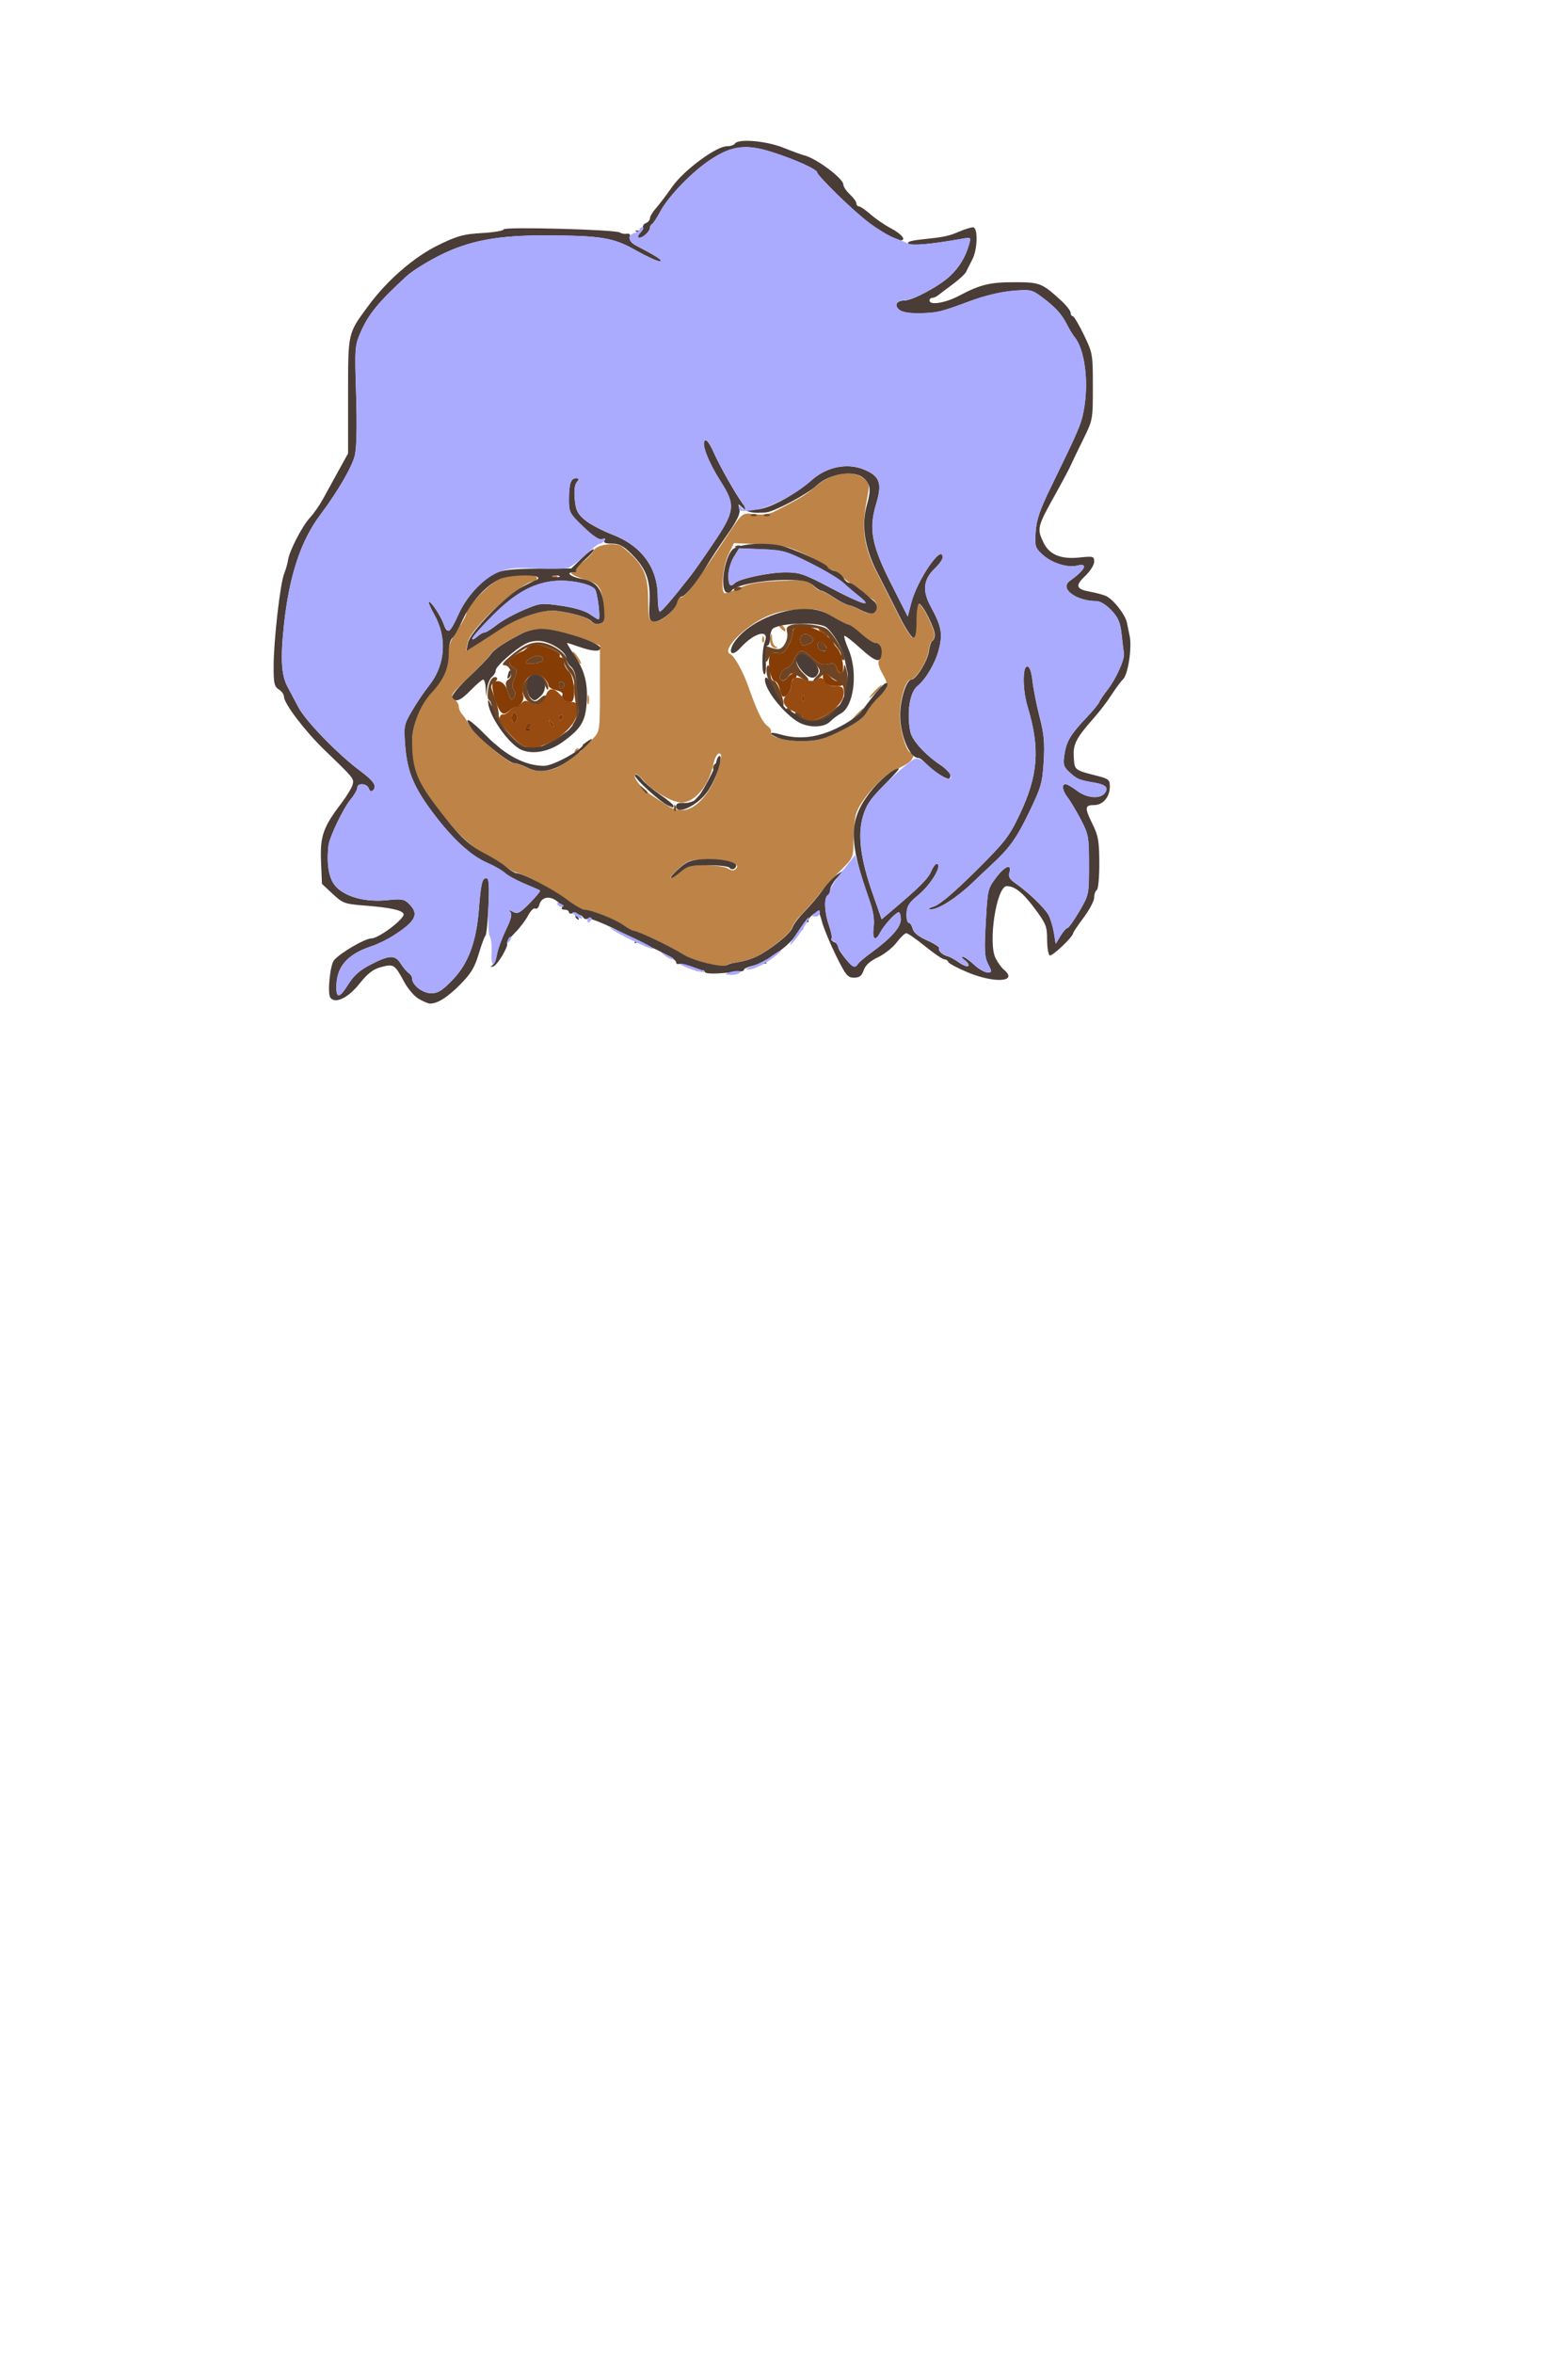 <?xml version="1.0" encoding="UTF-8" standalone="no"?><!-- Created with Inkscape (http://www.inkscape.org/) --><svg   version="1.1"   id="svg579"   width="192"   height="288"   viewBox="0 0 192 288"   xmlns="http://www.w3.org/2000/svg"   xmlns:svg="http://www.w3.org/2000/svg">  <defs     id="defs583" />  <g     id="g585">    <g       id="g589"       transform="translate(-3.54,4.783)">      <path         style="fill:#bd8347;stroke-width:0.32"         d="m 90.112,113.166 c -0.971,-0.209 -2.267,-0.698 -2.88,-1.086 -1.564,-0.99 -5.693,-2.96 -6.206,-2.96 -0.137,0 -0.675,-0.303 -1.196,-0.674 -1.024,-0.729 -3.95,-1.886 -4.77,-1.886 -0.279,0 -1.289,-0.592 -2.245,-1.315 -1.508,-1.141 -5.255,-3.119 -6.225,-3.285 -0.18,-0.031 -0.828,-0.43 -1.44,-0.888 -0.612,-0.458 -1.648,-1.08 -2.302,-1.383 -2.773,-1.285 -7.936,-7.588 -8.546,-10.432 -0.804,-3.75 -0.096,-6.955 2.045,-9.257 1.408,-1.513 2.087,-2.986 2.088,-4.528 9.6e-4,-1.169 0.241,-1.845 1.121,-3.152 0.616,-0.915 1.12,-1.872 1.12,-2.126 0,-0.681 2.748,-3.499 3.986,-4.086 C 65.253,65.829 66.541,65.6 67.526,65.6 c 1.459,0 1.792,0.099 1.792,0.533 0,0.293 -0.089,0.445 -0.197,0.336 -0.855,-0.855 -7.931,5.451 -8.325,7.419 l -0.204,1.019 1.172,-0.734 c 0.645,-0.404 1.996,-1.276 3.003,-1.94 2.172,-1.431 5.23,-2.448 6.791,-2.259 2.037,0.247 3.994,0.828 4.377,1.299 0.228,0.281 0.63,0.384 1.02,0.26 0.568,-0.18 0.626,-0.412 0.496,-1.984 C 77.254,67.18 76.919,66.654 75.313,66.197 73.911,65.799 73.029,65.28 73.753,65.28 c 0.222,0 0.33,-0.118 0.241,-0.262 -0.089,-0.144 0.136,-0.468 0.5,-0.72 0.893,-0.618 1.475,-1.192 1.802,-1.777 0.381,-0.682 2.74,-0.957 3.424,-0.399 2.571,2.096 3.179,3.336 3.194,6.518 0.011,2.351 0.067,2.568 0.684,2.656 0.857,0.123 2.548,-1.288 2.814,-2.349 0.112,-0.448 0.325,-0.74 0.472,-0.648 0.4,0.247 1.79,-1.585 5.693,-7.499 1.93,-2.925 1.802,-2.826 3.408,-2.645 0.919,0.104 1.758,-0.006 2.342,-0.306 3.236,-1.664 3.91,-2.072 4.967,-3.006 1.939,-1.714 4.634,-2.192 5.992,-1.062 0.758,0.631 0.763,0.672 0.353,2.845 -0.638,3.382 -0.305,5.62 1.301,8.73 0.751,1.454 1.953,3.824 2.671,5.267 0.718,1.443 1.485,2.631 1.705,2.64 0.281,0.012 0.4,-0.603 0.4,-2.063 0,-1.15 0.141,-2.08 0.315,-2.08 0.41,0 1.925,2.994 1.925,3.803 0,0.343 -0.129,0.672 -0.287,0.731 -0.158,0.059 -0.358,0.649 -0.445,1.311 -0.159,1.203 -1.576,3.436 -2.181,3.436 -0.591,0 -1.32,2.375 -1.325,4.317 -0.005,1.895 0.819,4.643 1.393,4.643 0.482,0 0.317,0.705 -0.275,1.173 -0.308,0.244 -1.099,0.671 -1.758,0.949 -1.56,0.658 -4.387,3.92 -4.749,5.481 -0.153,0.658 -0.281,2.106 -0.286,3.218 -0.007,1.984 -0.035,2.048 -1.53,3.52 -0.838,0.825 -2.026,2.146 -2.64,2.936 -0.614,0.79 -1.566,1.875 -2.114,2.411 -0.548,0.536 -1.091,1.272 -1.206,1.635 -0.219,0.691 -1.809,2.072 -3.723,3.234 -1.026,0.623 -2.097,0.973 -3.588,1.17 -0.304,0.04 -0.652,0.172 -0.773,0.293 -0.257,0.257 -0.111,0.27 -2.359,-0.214 z M 86.859,101.92 c 0.805,-0.677 1.276,-0.8 3.069,-0.8 1.165,0 2.401,0.176 2.746,0.392 0.485,0.303 0.714,0.305 1.008,0.012 0.609,-0.609 -1.166,-1.148 -3.663,-1.114 -2.029,0.028 -2.265,0.108 -3.441,1.17 -1.424,1.286 -1.185,1.574 0.281,0.34 z m 1.387,-7.866 c 1.265,-0.677 2.516,-2.401 3.115,-4.294 0.334,-1.056 0.541,-2.03 0.46,-2.165 -0.268,-0.445 -0.691,0.076 -0.917,1.129 -0.57,2.645 -2.286,4.716 -3.908,4.716 -1.181,0 -3.589,-1.423 -4.784,-2.826 -0.388,-0.456 -0.796,-0.739 -0.906,-0.629 -0.32,0.32 0.775,1.766 1.878,2.477 0.558,0.36 1.446,0.942 1.974,1.294 1.072,0.715 2.12,0.816 3.089,0.297 z m -16.258,-5.01 c 1.428,-0.787 2.14,-1.407 1.957,-1.704 -0.087,-0.14 0.011,-0.359 0.217,-0.487 0.247,-0.153 0.288,-0.092 0.121,0.179 -0.17,0.275 -0.107,0.359 0.191,0.255 0.244,-0.086 0.425,-0.391 0.401,-0.678 -0.024,-0.287 0.083,-0.444 0.239,-0.348 0.155,0.096 0.643,-0.215 1.084,-0.69 0.787,-0.85 0.801,-0.957 0.801,-6.103 v -5.238 l -1.04,-0.448 c -3.566,-1.538 -6.741,-1.946 -8.426,-1.084 -2.302,1.178 -3.52,1.987 -3.946,2.62 -0.253,0.376 -1.479,1.657 -2.724,2.847 -2.07,1.978 -2.217,2.201 -1.705,2.595 0.308,0.237 0.56,0.657 0.56,0.933 0,0.276 0.18,0.697 0.4,0.934 0.22,0.238 0.636,0.86 0.925,1.383 0.663,1.2 4.669,4.63 5.408,4.63 0.305,0 0.967,0.215 1.471,0.478 1.221,0.637 2.831,0.607 4.067,-0.074 z m -7.831,-2.564 c -0.398,-0.508 -0.387,-0.519 0.121,-0.121 0.533,0.418 0.703,0.681 0.439,0.681 -0.067,0 -0.318,-0.252 -0.56,-0.56 z m 11.303,-5.68 c 0.007,-0.528 0.078,-0.705 0.159,-0.394 0.081,0.311 0.076,0.743 -0.012,0.96 -0.088,0.217 -0.154,-0.038 -0.148,-0.566 z m -1.499,-5.159 c -0.302,-0.462 -0.392,-0.742 -0.199,-0.622 0.369,0.228 1.114,1.462 0.883,1.462 -0.074,0 -0.382,-0.378 -0.684,-0.839 z m 32.599,8.98 c 1.765,-0.882 2.678,-1.549 3.04,-2.22 0.284,-0.528 0.985,-1.396 1.557,-1.928 1.221,-1.137 1.251,-1.357 0.387,-2.894 -0.392,-0.699 -0.544,-1.308 -0.38,-1.53 0.25,-0.338 0.265,-0.55 0.121,-1.728 -0.027,-0.22 -0.283,-0.4 -0.57,-0.4 -0.287,0 -1.079,-0.504 -1.761,-1.12 -0.682,-0.616 -1.377,-1.12 -1.545,-1.12 -0.168,0 -1.066,-0.449 -1.995,-0.997 -1.582,-0.933 -1.848,-0.988 -4.138,-0.855 -1.792,0.104 -2.915,0.37 -4.19,0.994 -2.632,1.288 -5.176,3.999 -4.158,4.431 0.535,0.227 1.588,2.117 2.287,4.107 1.059,3.011 1.675,4.264 2.332,4.742 0.319,0.232 0.499,0.553 0.4,0.713 -0.339,0.549 1.91,1.179 4.009,1.122 1.714,-0.046 2.524,-0.278 4.603,-1.317 z m 1.797,-1.9 c 0.413,-0.44 0.824,-0.8 0.912,-0.8 0.088,0 -0.178,0.36 -0.592,0.8 -0.413,0.44 -0.824,0.8 -0.912,0.8 -0.088,0 0.178,-0.36 0.592,-0.8 z m 2.24,-2.88 c 0.413,-0.44 0.824,-0.8 0.912,-0.8 0.088,0 -0.178,0.36 -0.592,0.8 -0.413,0.44 -0.824,0.8 -0.912,0.8 -0.088,0 0.178,-0.36 0.592,-0.8 z m -12.677,-5.741 c -0.097,-0.254 -0.11,-0.722 -0.027,-1.04 0.101,-0.39 0.162,-0.301 0.187,0.275 0.02,0.469 0.217,0.926 0.437,1.015 0.313,0.126 0.311,0.167 -0.01,0.187 -0.226,0.014 -0.49,-0.182 -0.587,-0.436 z M 96.863,73.413 c 0.015,-0.373 0.091,-0.449 0.193,-0.193 0.092,0.231 0.081,0.507 -0.025,0.613 -0.106,0.106 -0.182,-0.083 -0.168,-0.42 z m 2.282,-1.286 c -0.227,-0.246 -0.271,-0.448 -0.099,-0.448 0.332,0 0.813,0.609 0.624,0.789 -0.062,0.059 -0.298,-0.095 -0.525,-0.341 z m 11.712,-2.593 c 0.073,-0.508 -0.167,-0.836 -0.88,-1.205 -0.539,-0.279 -0.98,-0.623 -0.98,-0.764 0,-0.142 -0.396,-0.46 -0.88,-0.707 -0.484,-0.247 -1.197,-0.776 -1.585,-1.174 -0.388,-0.398 -0.928,-0.724 -1.2,-0.724 -0.272,0 -0.495,-0.128 -0.495,-0.284 0,-0.156 -1.116,-0.827 -2.48,-1.491 -2.253,-1.096 -2.776,-1.22 -5.715,-1.35 l -3.235,-0.143 -0.685,1.416 C 92.033,64.531 91.749,67.84 92.317,67.84 c 0.154,0 0.982,-0.313 1.84,-0.695 1.175,-0.523 2.391,-0.73 4.921,-0.836 3.111,-0.131 3.405,-0.091 3.97,0.535 0.335,0.372 0.77,0.676 0.966,0.676 0.196,0 0.9,0.369 1.564,0.821 0.665,0.452 1.479,0.873 1.81,0.937 0.331,0.064 1.008,0.338 1.506,0.61 1.17,0.64 1.84,0.519 1.964,-0.353 z M 71.178,65.701 c 0.231,-0.092 0.507,-0.081 0.613,0.025 0.106,0.106 -0.083,0.182 -0.42,0.168 -0.373,-0.015 -0.449,-0.091 -0.193,-0.193 z"         id="skin" />      <path         style="fill:#984b11;stroke-width:0.32"         d="m 67.646,86.518 c -1.149,-0.646 -3.078,-2.871 -2.958,-3.412 0.064,-0.291 0.274,-0.497 0.467,-0.459 0.193,0.038 0.526,-0.142 0.74,-0.4 0.214,-0.258 0.527,-0.47 0.694,-0.47 0.167,0 0.516,-0.213 0.777,-0.473 0.368,-0.368 0.602,-0.392 1.055,-0.109 0.777,0.485 1.567,0.14 1.944,-0.849 0.389,-1.023 0.978,-1.026 1.863,-0.008 0.383,0.44 0.985,0.8 1.338,0.8 0.519,0 0.642,0.212 0.642,1.109 0,1.361 -1.432,2.92 -3.63,3.954 -1.676,0.788 -2.026,0.826 -2.93,0.318 z m 0.738,-2.669 c -0.099,-0.099 -0.277,0.079 -0.398,0.395 -0.174,0.456 -0.137,0.493 0.179,0.179 0.219,-0.217 0.317,-0.475 0.218,-0.574 z M 71.046,83.612 c -0.316,-0.314 -0.353,-0.277 -0.179,0.179 0.12,0.316 0.299,0.493 0.398,0.395 0.099,-0.099 2.05e-4,-0.357 -0.218,-0.574 z m -4.2,-0.555 c 0,-0.352 -0.144,-0.64 -0.32,-0.64 -0.176,0 -0.32,0.288 -0.32,0.64 0,0.352 0.144,0.64 0.32,0.64 0.176,0 0.32,-0.288 0.32,-0.64 z m 5.6,0 c 0.109,-0.176 0.045,-0.32 -0.141,-0.32 -0.186,0 -0.339,0.144 -0.339,0.32 0,0.176 0.064,0.32 0.141,0.32 0.078,0 0.23,-0.144 0.339,-0.32 z m 29.445,0.009 c -0.106,-0.171 -0.69,-0.548 -1.299,-0.836 -1.182,-0.561 -1.433,-1.383 -0.626,-2.052 0.264,-0.219 0.48,-0.729 0.48,-1.133 0,-0.902 0.509,-1.101 1.68,-0.659 0.64,0.242 1.057,0.235 1.47,-0.023 0.465,-0.29 0.65,-0.242 0.956,0.247 0.235,0.377 0.743,0.607 1.337,0.607 0.841,0 0.957,0.112 0.957,0.921 0,1.775 -4.151,4.228 -4.955,2.927 z m 0.053,-2.629 c -0.102,-0.255 -0.178,-0.179 -0.193,0.193 -0.014,0.337 0.062,0.526 0.168,0.42 0.106,-0.106 0.118,-0.382 0.025,-0.613 z m 2.2,-7.79 c -0.342,-0.258 -0.467,-0.47 -0.279,-0.47 0.188,0 0.521,0.216 0.74,0.48 0.498,0.6 0.342,0.597 -0.461,-0.01 z"         id="lower_eye" />      <path         style="fill:#6e4524;stroke-width:0.32"         d="m 86.071,94.07 c 0.015,-0.373 0.091,-0.449 0.193,-0.193 0.092,0.231 0.081,0.507 -0.025,0.613 -0.106,0.106 -0.182,-0.083 -0.168,-0.42 z m 2.695,-1.093 c 0.319,-0.352 0.651,-0.64 0.739,-0.64 0.088,0 -0.101,0.288 -0.419,0.64 -0.319,0.352 -0.651,0.64 -0.739,0.64 -0.088,0 0.101,-0.288 0.419,-0.64 z m -6.601,-1.2 c -0.398,-0.508 -0.387,-0.519 0.121,-0.121 0.533,0.418 0.703,0.681 0.439,0.681 -0.066,0 -0.318,-0.252 -0.56,-0.56 z m 8.681,-2.621 c 0,-0.166 0.142,-0.389 0.316,-0.497 0.181,-0.112 0.235,0.016 0.126,0.301 -0.213,0.554 -0.442,0.656 -0.442,0.196 z M 65.77,85.311 c -0.816,-0.872 -1.484,-1.817 -1.484,-2.099 0,-0.282 -0.108,-0.446 -0.24,-0.365 -0.132,0.081 -0.257,-0.3 -0.277,-0.847 -0.021,-0.547 -0.175,-1.04 -0.343,-1.096 -0.367,-0.122 -0.149,-2.003 0.297,-2.563 0.174,-0.218 0.452,-0.312 0.619,-0.209 0.167,0.103 0.054,0.369 -0.249,0.591 -0.519,0.379 -0.52,0.484 -0.019,1.736 0.293,0.733 0.533,1.755 0.533,2.272 0,0.953 1.646,3.004 3.04,3.788 0.502,0.283 0.529,0.362 0.124,0.37 -0.284,0.005 -1.184,-0.704 -2,-1.577 z m 4.65,0.974 c 0.645,-0.323 1.643,-0.921 2.218,-1.33 0.574,-0.409 0.929,-0.557 0.788,-0.329 -0.372,0.601 -3.098,2.274 -3.682,2.259 -0.274,-0.007 0.031,-0.277 0.676,-0.599 z m 3.475,-2.776 c 0.283,-0.473 0.321,-1.125 0.13,-2.24 -0.149,-0.865 -0.232,-1.914 -0.186,-2.332 0.046,-0.418 -0.193,-1.066 -0.532,-1.44 -0.339,-0.374 -0.706,-1.06 -0.815,-1.524 -0.143,-0.605 -0.564,-0.99 -1.488,-1.36 -1.75,-0.7 -2.211,-0.657 -3.772,0.356 -1.439,0.933 -1.664,1.477 -0.81,1.956 0.466,0.261 0.481,0.426 0.121,1.296 -0.295,0.711 -0.315,1.115 -0.072,1.408 0.208,0.25 0.23,0.59 0.056,0.87 -0.341,0.552 -0.444,0.455 -0.876,-0.826 -0.266,-0.79 -0.235,-1.045 0.156,-1.292 0.63,-0.397 0.249,-1.719 -0.501,-1.737 -0.383,-0.009 -0.216,-0.293 0.582,-0.983 1.705,-1.477 2.839,-1.974 4.053,-1.777 1.348,0.219 2.987,1.362 2.987,2.084 0,0.301 0.265,0.774 0.589,1.052 0.867,0.742 1.258,5.938 0.502,6.66 -0.479,0.457 -0.489,0.443 -0.122,-0.169 z M 101.362,83.068 c -0.415,-0.346 -0.593,-0.634 -0.395,-0.64 0.198,-0.006 0.54,0.205 0.759,0.469 0.699,0.842 2.182,0.57 3.706,-0.679 1.725,-1.413 1.864,-1.189 0.214,0.346 -1.423,1.323 -3.069,1.516 -4.285,0.504 z m -1.555,-0.99 c 0,-0.186 0.144,-0.25 0.32,-0.141 0.176,0.109 0.32,0.261 0.32,0.339 0,0.078 -0.144,0.141 -0.32,0.141 -0.176,0 -0.32,-0.152 -0.32,-0.339 z m -1.106,-1.667 c -0.322,-0.745 -0.74,-1.551 -0.929,-1.791 -0.418,-0.531 -0.532,-1.963 -0.155,-1.963 0.149,0 0.271,0.432 0.271,0.96 0,0.6 0.165,0.96 0.438,0.96 0.419,0 1.412,2.736 1.105,3.043 -0.08,0.08 -0.408,-0.464 -0.73,-1.209 z m -30.684,0.461 c -0.291,-0.322 -0.53,-0.898 -0.53,-1.28 0,-0.772 1.042,-1.975 1.71,-1.975 0.614,0 1.492,1.061 1.477,1.785 -0.009,0.419 -0.157,0.283 -0.465,-0.425 -0.462,-1.064 -0.69,-1.186 -1.577,-0.846 -0.659,0.253 -0.673,2.149 -0.02,2.691 0.398,0.33 0.601,0.299 1.12,-0.17 0.674,-0.61 0.9,-0.229 0.25,0.421 -0.554,0.554 -1.357,0.472 -1.966,-0.201 z m 38.859,-1.105 c -0.018,-0.54 -0.249,-0.968 -0.589,-1.089 -0.308,-0.109 -0.812,-0.415 -1.12,-0.68 -0.5,-0.429 -0.623,-0.424 -1.145,0.049 -0.745,0.674 -1.228,0.697 -0.558,0.027 0.683,-0.683 0.647,-0.84 -0.438,-1.879 -1.013,-0.97 -1.939,-0.934 -1.939,0.076 0,0.327 0.359,0.932 0.799,1.345 1.026,0.964 0.801,1.186 -0.453,0.446 -0.946,-0.559 -0.992,-0.558 -1.414,0.018 -0.578,0.791 -1.302,0.377 -0.842,-0.482 0.183,-0.341 0.507,-0.624 0.721,-0.628 0.214,-0.004 0.605,-0.464 0.869,-1.023 0.641,-1.357 0.941,-1.389 2.205,-0.235 0.844,0.77 1.26,0.938 1.952,0.786 0.708,-0.155 0.914,-0.065 1.052,0.463 0.23,0.881 0.863,0.837 0.905,-0.064 0.023,-0.502 0.126,-0.37 0.341,0.434 0.198,0.743 0.197,1.541 -0.004,2.24 -0.301,1.046 -0.313,1.053 -0.341,0.196 z M 71.966,79.057 c 0,-0.293 0.155,-0.482 0.344,-0.419 0.189,0.063 0.344,0.251 0.344,0.419 0,0.167 -0.155,0.356 -0.344,0.419 -0.189,0.063 -0.344,-0.125 -0.344,-0.419 z m -4.003,-2.725 c -0.074,-0.12 0.206,-0.401 0.624,-0.624 0.735,-0.394 1.46,-0.249 1.46,0.292 0,0.329 -1.898,0.632 -2.083,0.332 z m 29.237,-1.001 c -0.131,-1.107 -0.1,-1.152 0.605,-0.884 0.409,0.155 0.918,0.248 1.132,0.206 0.613,-0.12 1.167,-1.287 0.978,-2.062 -0.137,-0.564 -1.4e-4,-0.749 0.682,-0.92 1.099,-0.276 3.645,0.072 4.26,0.582 1.014,0.841 2.55,3.764 1.979,3.764 -0.17,0 -0.31,-0.222 -0.31,-0.494 0,-0.52 -0.064,-0.619 -1.546,-2.371 -0.846,-1.001 -1.095,-1.106 -2.654,-1.12 -1.511,-0.014 -1.721,0.062 -1.726,0.624 -0.003,0.352 -0.249,1.089 -0.547,1.638 -0.423,0.779 -0.707,0.967 -1.294,0.854 -0.559,-0.107 -0.839,0.048 -1.088,0.602 -0.317,0.706 -0.342,0.684 -0.472,-0.42 z m 6.846,-0.504 c -0.451,-0.162 -0.552,-1.05 -0.119,-1.05 0.419,0 1.07,0.88 0.775,1.048 -0.141,0.08 -0.436,0.081 -0.656,0.002 z m -2.454,-0.938 c -0.381,-0.993 0.672,-1.486 1.372,-0.642 0.276,0.333 0.183,0.509 -0.414,0.781 -0.621,0.283 -0.807,0.256 -0.959,-0.139 z m -8.186,-6.522 c 0,-0.17 0.216,-0.31 0.48,-0.31 0.264,0 0.48,0.057 0.48,0.126 0,0.069 -0.216,0.209 -0.48,0.31 -0.264,0.101 -0.48,0.045 -0.48,-0.126 z m 0.26,-5.329 c 0.231,-0.092 0.507,-0.081 0.613,0.025 0.106,0.106 -0.083,0.182 -0.42,0.168 -0.373,-0.015 -0.449,-0.091 -0.193,-0.193 z m 1.92,-3.84 c 0.231,-0.092 0.507,-0.081 0.613,0.025 0.106,0.106 -0.083,0.182 -0.42,0.168 -0.373,-0.015 -0.449,-0.091 -0.193,-0.193 z m 1.6,0 c 0.231,-0.092 0.507,-0.081 0.613,0.025 0.106,0.106 -0.083,0.182 -0.42,0.168 -0.373,-0.015 -0.449,-0.091 -0.193,-0.193 z"         id="eye_outline" />      <path         d="m 67.987,84.243 c 0.12,-0.316 0.299,-0.493 0.398,-0.395 0.099,0.099 2.05e-4,0.357 -0.218,0.574 -0.316,0.314 -0.353,0.277 -0.179,-0.179 z"         id="path4576"         class="UnoptimicedTransforms" />      <path         class="UnoptimicedTransforms"         d="m 67.987,84.574 c 0.12,-0.044 0.299,-0.068 0.398,-0.055 0.099,0.014 2.05e-4,0.05 -0.218,0.08 -0.316,0.044 -0.353,0.038 -0.179,-0.025 z"         id="path4580" />      <path         style="fill:#853c05;stroke-width:0.32"         d="m 68.075,84.243 c 0.12,-0.316 0.299,-0.493 0.398,-0.395 0.099,0.099 2.05e-4,0.357 -0.218,0.574 -0.316,0.314 -0.353,0.277 -0.179,-0.179 z m 2.88,-0.452 c -0.174,-0.456 -0.137,-0.493 0.179,-0.179 0.219,0.217 0.317,0.475 0.218,0.574 -0.099,0.099 -0.277,-0.079 -0.398,-0.395 z m -4.661,-0.734 c 0,-0.352 0.144,-0.64 0.32,-0.64 0.176,0 0.32,0.288 0.32,0.64 0,0.352 -0.144,0.64 -0.32,0.64 -0.176,0 -0.32,-0.288 -0.32,-0.64 z m 5.76,0 c 0,-0.176 0.152,-0.32 0.339,-0.32 0.186,0 0.25,0.144 0.141,0.32 -0.109,0.176 -0.261,0.32 -0.339,0.32 -0.078,0 -0.141,-0.144 -0.141,-0.32 z M 64.281,80.886 C 63.924,79.786 63.821,79.003 64.007,78.817 c 0.543,-0.543 1.429,-0.096 1.745,0.88 0.403,1.248 0.519,1.356 0.862,0.801 0.173,-0.281 0.151,-0.62 -0.056,-0.87 -0.243,-0.293 -0.222,-0.696 0.072,-1.408 0.36,-0.87 0.345,-1.035 -0.121,-1.296 -0.738,-0.413 -0.668,-0.99 0.186,-1.523 0.396,-0.247 0.792,-0.452 0.88,-0.454 0.088,-0.003 0.35,-0.195 0.583,-0.427 0.233,-0.233 0.698,-0.423 1.034,-0.423 0.937,0 3.202,0.991 3.003,1.314 -0.097,0.157 -0.024,0.286 0.162,0.286 0.186,0 0.339,0.266 0.339,0.59 0,0.325 0.271,0.836 0.603,1.136 0.688,0.622 0.888,3.717 0.24,3.709 -0.625,-0.008 -1.254,-0.549 -1.041,-0.893 0.115,-0.186 -0.216,-0.422 -0.759,-0.541 -0.53,-0.116 -0.963,-0.394 -0.963,-0.616 0,-0.223 -0.289,-0.666 -0.641,-0.985 -0.527,-0.477 -0.782,-0.516 -1.431,-0.22 -0.828,0.377 -1.332,1.626 -1.003,2.485 0.191,0.498 -0.456,1.417 -0.998,1.417 -0.153,0 -0.45,0.171 -0.66,0.381 -0.773,0.773 -1.197,0.467 -1.761,-1.272 z m 8.462,-1.829 c 0,-0.167 -0.155,-0.356 -0.344,-0.419 -0.189,-0.063 -0.344,0.125 -0.344,0.419 0,0.293 0.155,0.482 0.344,0.419 0.189,-0.063 0.344,-0.251 0.344,-0.419 z m -2.608,-3.057 c 0,-0.541 -0.724,-0.686 -1.46,-0.292 -0.417,0.223 -0.698,0.504 -0.624,0.624 0.185,0.3 2.083,-0.003 2.083,-0.332 z m 31.705,4.631 c 0.015,-0.373 0.091,-0.449 0.193,-0.193 0.092,0.231 0.081,0.507 -0.025,0.613 -0.106,0.106 -0.182,-0.083 -0.168,-0.42 z m -2.745,-1.093 c -0.116,-0.528 -0.396,-0.96 -0.623,-0.96 -0.448,0 -0.887,-2.325 -0.586,-3.108 0.114,-0.297 0.462,-0.415 0.948,-0.322 0.606,0.116 0.883,-0.064 1.31,-0.851 0.298,-0.549 0.544,-1.286 0.547,-1.638 0.008,-1.054 2.056,-1.04 3.665,0.024 0.715,0.473 1.3,0.975 1.3,1.115 0,0.14 0.212,0.467 0.471,0.726 0.634,0.634 1.031,3.095 0.5,3.095 -0.215,0 -0.468,-0.295 -0.562,-0.656 -0.138,-0.528 -0.344,-0.618 -1.052,-0.463 -0.693,0.152 -1.109,-0.015 -1.952,-0.786 -1.264,-1.154 -1.564,-1.122 -2.205,0.235 -0.264,0.559 -0.655,1.02 -0.869,1.023 -0.214,0.004 -0.538,0.286 -0.721,0.628 -0.437,0.816 0.25,1.291 0.793,0.548 0.426,-0.583 1.116,-0.712 1.116,-0.209 0,0.176 -0.144,0.32 -0.32,0.32 -0.176,0 -0.32,0.331 -0.32,0.736 0,0.712 -0.526,1.504 -0.999,1.504 -0.127,0 -0.325,-0.432 -0.441,-0.96 z m 5.576,-5.308 c -0.206,-0.248 -0.501,-0.452 -0.656,-0.452 -0.433,0 -0.332,0.888 0.119,1.05 0.641,0.23 0.944,-0.108 0.536,-0.599 z m -1.618,-0.982 c -0.7,-0.844 -1.753,-0.351 -1.372,0.642 0.151,0.394 0.338,0.421 0.959,0.139 0.597,-0.272 0.69,-0.448 0.414,-0.781 z m 1.706,5.586 c -0.447,-0.447 -0.512,-1.216 -0.103,-1.216 0.154,0 0.46,0.216 0.679,0.48 0.219,0.264 0.588,0.48 0.82,0.48 0.232,0 0.511,0.144 0.62,0.32 0.284,0.459 -1.551,0.401 -2.016,-0.064 z"         id="upper_eye"         class="UnoptimicedTransforms"         transform="translate(-0.088)" />      <path         style="fill:#4a3c36;stroke-width:0.32"         d="m 54.804,117.469 c -0.528,-0.308 -1.32,-1.23 -1.76,-2.048 -1.162,-2.162 -1.3,-2.251 -2.833,-1.838 -1,0.269 -1.641,0.764 -2.681,2.068 -1.382,1.733 -2.963,2.476 -3.543,1.664 -0.375,-0.525 -0.032,-3.979 0.453,-4.564 0.74,-0.892 3.794,-2.676 4.581,-2.676 0.902,0 4.117,-2.435 3.937,-2.983 -0.156,-0.477 -1.625,-0.794 -4.841,-1.044 -2.369,-0.184 -2.608,-0.273 -3.84,-1.422 l -1.314,-1.225 -0.113,-2.735 c -0.127,-3.093 0.256,-4.2 2.454,-7.086 0.676,-0.888 1.311,-1.927 1.411,-2.309 0.196,-0.75 0.172,-0.781 -3.42,-4.237 -2.356,-2.267 -4.973,-5.697 -4.973,-6.518 0,-0.284 -0.288,-0.697 -0.64,-0.916 -0.548,-0.342 -0.64,-0.744 -0.637,-2.803 0.004,-3.141 0.798,-10.14 1.289,-11.363 0.212,-0.528 0.427,-1.278 0.477,-1.668 0.14,-1.079 1.736,-4.168 2.675,-5.178 0.46,-0.494 1.184,-1.532 1.609,-2.307 0.425,-0.774 1.289,-2.344 1.92,-3.488 l 1.147,-2.08 v -7.04 c 0,-7.849 -0.062,-7.574 2.493,-11.04 2.3,-3.12 5.566,-5.952 8.547,-7.409 2.347,-1.148 3.082,-1.351 5.36,-1.481 1.452,-0.083 2.64,-0.284 2.64,-0.446 0,-0.348 13.752,0.017 14.24,0.377 0.176,0.13 0.555,0.198 0.841,0.152 0.349,-0.057 0.475,0.092 0.381,0.453 -0.094,0.361 0.207,0.717 0.919,1.084 2.396,1.237 3.279,1.83 2.725,1.83 -0.311,0 -1.604,-0.591 -2.875,-1.313 -2.749,-1.562 -4.204,-1.81 -10.817,-1.847 -6.151,-0.034 -9.693,0.636 -13.414,2.536 -1.496,0.764 -3.224,1.852 -3.84,2.417 -3.496,3.207 -4.702,4.681 -5.683,6.94 -0.692,1.594 -0.715,1.923 -0.533,7.586 0.122,3.786 0.066,6.464 -0.155,7.428 -0.316,1.379 -2.111,4.471 -4.235,7.292 -2.385,3.169 -3.801,7.458 -4.447,13.475 -0.439,4.086 -0.327,6.124 0.414,7.524 0.268,0.507 0.886,1.67 1.374,2.586 0.908,1.706 4.862,5.766 7.573,7.777 1.633,1.212 2.054,1.845 1.554,2.345 -0.213,0.213 -0.388,0.142 -0.525,-0.214 -0.249,-0.65 -1.416,-0.714 -1.416,-0.078 0,0.251 -0.365,0.889 -0.81,1.418 -0.884,1.051 -2.601,4.623 -2.713,5.646 -0.249,2.269 0.036,3.99 0.816,4.916 1.128,1.341 3.66,2.048 6.347,1.772 1.812,-0.186 2.116,-0.133 2.72,0.471 1.255,1.255 0.806,2.121 -2.04,3.928 -0.704,0.447 -1.856,1.002 -2.56,1.233 -2.99,0.981 -4.32,2.523 -4.32,5.008 0,1.453 0.409,1.348 1.491,-0.382 0.665,-1.064 1.406,-1.708 2.759,-2.4 2.293,-1.172 2.944,-1.184 3.655,-0.066 0.308,0.484 0.743,0.995 0.967,1.136 0.224,0.141 0.408,0.438 0.408,0.66 0,0.811 1.29,1.804 2.343,1.804 0.835,0 1.354,-0.329 2.65,-1.68 1.881,-1.961 2.867,-4.619 3.175,-8.56 0.249,-3.187 0.403,-3.84 0.905,-3.84 0.332,0 0.39,0.732 0.272,3.44 -0.082,1.892 -0.246,3.512 -0.363,3.6 -0.117,0.088 -0.491,1.093 -0.831,2.233 -0.495,1.663 -0.949,2.408 -2.295,3.764 -1.566,1.579 -2.82,2.354 -3.718,2.299 -0.209,-0.013 -0.811,-0.275 -1.339,-0.583 z m 67.201,-3.251 c -1.231,-0.513 -2.287,-1.079 -2.347,-1.257 -0.059,-0.178 -0.278,-0.324 -0.486,-0.324 -0.208,0 -1.268,-0.72 -2.355,-1.6 -1.088,-0.88 -2.122,-1.6 -2.299,-1.6 -0.177,0 -0.715,0.515 -1.195,1.145 -0.48,0.63 -1.511,1.445 -2.291,1.812 -0.961,0.452 -1.519,0.959 -1.734,1.575 -0.243,0.698 -0.519,0.908 -1.187,0.908 -0.771,0 -1.019,-0.301 -2.177,-2.64 -0.719,-1.452 -1.493,-3.31 -1.72,-4.129 -0.406,-1.466 -0.424,-1.481 -1.119,-0.96 -0.388,0.291 -0.638,0.641 -0.555,0.777 0.083,0.136 -0.04,0.208 -0.273,0.16 -0.241,-0.05 -0.403,0.163 -0.376,0.493 0.026,0.32 -0.033,0.5 -0.132,0.402 -0.099,-0.099 -0.501,0.293 -0.893,0.87 -0.392,0.577 -1.37,1.465 -2.174,1.973 -0.803,0.508 -1.396,1.026 -1.318,1.152 0.078,0.126 -0.037,0.221 -0.255,0.21 -0.673,-0.033 -2.477,0.479 -2.477,0.703 0,0.226 -0.138,0.248 -2.96,0.457 -1.103,0.082 -1.84,0.008 -1.84,-0.183 0,-0.176 -0.288,-0.244 -0.64,-0.152 -0.352,0.092 -0.567,0.049 -0.477,-0.097 0.154,-0.249 -1.645,-0.829 -2.162,-0.697 -0.132,0.034 -0.24,-0.081 -0.24,-0.255 0,-0.463 -4.444,-2.624 -4.863,-2.365 -0.199,0.123 -0.267,0.076 -0.154,-0.106 0.233,-0.377 -5.403,-3.097 -5.847,-2.822 -0.16,0.099 -0.382,0.034 -0.492,-0.145 -0.111,-0.179 -0.345,-0.325 -0.521,-0.325 -0.176,0 -0.217,0.166 -0.092,0.369 0.143,0.231 0.088,0.283 -0.146,0.138 -0.206,-0.127 -0.277,-0.39 -0.157,-0.584 0.14,-0.227 0.028,-0.279 -0.315,-0.148 -0.293,0.112 -0.532,0.065 -0.532,-0.106 0,-0.17 -0.24,-0.31 -0.533,-0.31 -0.293,0 -0.442,-0.091 -0.331,-0.202 0.111,-0.111 -0.152,-0.481 -0.585,-0.822 -0.927,-0.729 -1.923,-0.533 -2.175,0.427 -0.095,0.364 -0.321,0.57 -0.501,0.459 -0.18,-0.111 -0.572,0.27 -0.871,0.848 -0.298,0.578 -1.024,1.533 -1.613,2.122 -0.589,0.589 -1.019,1.165 -0.956,1.28 0.2,0.365 -1.216,2.718 -1.715,2.85 -0.324,0.086 -0.36,0.041 -0.109,-0.138 0.204,-0.146 0.466,-0.776 0.584,-1.4 0.117,-0.624 0.608,-1.953 1.092,-2.953 0.631,-1.306 0.782,-1.921 0.536,-2.184 -0.256,-0.273 -0.173,-0.279 0.327,-0.022 0.578,0.297 0.858,0.151 2.06,-1.074 0.765,-0.78 1.328,-1.467 1.251,-1.528 -0.077,-0.061 -0.932,-0.439 -1.9,-0.841 -0.968,-0.402 -2.048,-0.993 -2.4,-1.315 -0.352,-0.321 -1.295,-0.865 -2.095,-1.207 -2.046,-0.875 -4.265,-2.899 -6.66,-6.073 -2.432,-3.225 -3.22,-5.134 -3.466,-8.4 -0.172,-2.291 -0.13,-2.5 0.841,-4.16 0.562,-0.961 1.513,-2.366 2.112,-3.121 1.984,-2.499 2.217,-5.845 0.606,-8.682 -0.436,-0.768 -0.734,-1.456 -0.661,-1.529 0.207,-0.207 1.468,1.686 1.845,2.77 0.435,1.249 0.803,0.995 1.777,-1.226 0.904,-2.063 2.948,-4.33 4.58,-5.081 0.832,-0.383 2.164,-0.52 5.184,-0.537 l 4.064,-0.022 1.29,-1.259 c 0.709,-0.693 1.368,-1.181 1.464,-1.085 0.096,0.096 -0.402,0.678 -1.105,1.295 -0.703,0.617 -1.187,1.213 -1.075,1.325 0.112,0.112 -0.044,0.204 -0.348,0.204 -0.99,0 -0.223,0.579 1.052,0.794 1.788,0.302 2.542,1.255 2.722,3.44 0.133,1.608 0.077,1.839 -0.493,2.02 -0.39,0.124 -0.791,0.021 -1.02,-0.26 -0.382,-0.471 -2.34,-1.052 -4.376,-1.299 -1.561,-0.189 -4.618,0.828 -6.791,2.259 -1.007,0.663 -2.358,1.536 -3.003,1.94 l -1.172,0.734 0.198,-0.991 c 0.262,-1.311 4.619,-5.806 6.663,-6.875 0.848,-0.443 1.614,-0.805 1.703,-0.804 0.089,0.001 0.197,-0.106 0.241,-0.238 0.176,-0.527 -3.598,-0.431 -4.761,0.121 -1.672,0.793 -3.544,2.872 -4.498,4.995 -0.454,1.009 -1.022,1.999 -1.263,2.199 -0.267,0.221 -0.439,1.007 -0.44,2.005 -0.001,1.705 -0.629,3.112 -2.088,4.681 -1.39,1.494 -2.39,3.951 -2.39,5.871 0,3.282 0.529,4.778 2.733,7.735 2.724,3.653 4.151,5.062 6.143,6.062 0.914,0.459 2.083,1.19 2.599,1.623 0.516,0.434 1.083,0.789 1.261,0.789 0.747,0 4.511,1.946 6.121,3.165 0.956,0.723 1.966,1.315 2.245,1.315 0.82,0 3.746,1.157 4.77,1.886 0.52,0.371 1.058,0.674 1.196,0.674 0.512,0 4.642,1.969 6.197,2.955 1.198,0.759 4.725,1.618 5.268,1.283 0.184,-0.114 0.553,-0.238 0.821,-0.275 1.462,-0.206 2.513,-0.554 3.52,-1.165 1.898,-1.153 3.503,-2.541 3.717,-3.216 0.112,-0.353 0.76,-1.204 1.44,-1.891 0.68,-0.687 1.695,-1.887 2.255,-2.667 0.56,-0.78 1.391,-1.655 1.846,-1.945 l 0.827,-0.526 -0.88,0.942 c -0.484,0.518 -0.88,1.177 -0.88,1.465 0,0.288 -0.144,0.613 -0.32,0.721 -0.469,0.29 -0.39,2.12 0.158,3.674 0.263,0.745 0.408,1.468 0.322,1.607 -0.086,0.139 0.059,0.335 0.322,0.436 0.263,0.101 0.482,0.368 0.487,0.594 0.005,0.226 0.438,0.914 0.962,1.53 0.823,0.966 1.008,1.054 1.351,0.64 0.219,-0.264 0.974,-0.898 1.678,-1.409 2.445,-1.774 3.68,-3.148 3.68,-4.096 0,-0.492 -0.117,-0.895 -0.26,-0.895 -0.355,0 -1.817,1.596 -2.272,2.48 -0.595,1.157 -0.991,0.84 -0.8,-0.64 0.121,-0.941 -0.033,-1.952 -0.501,-3.28 -2.565,-7.28 -2.568,-9.765 -0.013,-13.149 1.176,-1.557 2.909,-3.006 3.6,-3.009 0.129,-6.4e-4 -0.693,0.925 -1.825,2.058 -1.657,1.657 -2.159,2.405 -2.573,3.827 -0.662,2.277 -0.286,5.197 1.223,9.503 l 1.076,3.069 0.981,-0.829 c 3.675,-3.105 4.705,-4.129 5.098,-5.07 0.245,-0.586 0.584,-0.98 0.753,-0.875 0.528,0.326 -0.872,2.595 -2.348,3.804 -1.135,0.93 -1.403,1.353 -1.438,2.268 -0.023,0.618 0.095,1.124 0.262,1.124 0.167,0 0.386,0.327 0.486,0.726 0.122,0.485 0.714,0.962 1.786,1.438 0.882,0.392 1.538,0.821 1.458,0.954 -0.173,0.286 0.424,0.84 1.056,0.981 0.245,0.054 0.859,0.394 1.366,0.755 0.506,0.361 1.02,0.556 1.142,0.435 0.122,-0.122 -0.058,-0.425 -0.4,-0.675 -0.341,-0.25 -0.464,-0.454 -0.273,-0.454 0.191,0 0.81,0.432 1.375,0.96 0.565,0.528 1.304,0.96 1.642,0.96 0.586,0 0.59,-0.046 0.093,-1.008 -0.441,-0.854 -0.486,-1.637 -0.292,-5.121 0.225,-4.047 0.246,-4.136 1.333,-5.559 1.072,-1.404 1.922,-1.663 1.544,-0.471 -0.129,0.405 0.077,0.769 0.663,1.173 1.618,1.115 3.709,3.116 4.153,3.975 0.245,0.475 0.542,1.46 0.659,2.19 l 0.212,1.327 0.592,-0.974 c 0.326,-0.536 0.708,-0.974 0.85,-0.974 0.142,0 0.792,-0.913 1.445,-2.028 1.181,-2.019 1.186,-2.045 1.186,-5.68 -6.4e-4,-3.474 -0.05,-3.745 -1.007,-5.572 -0.553,-1.056 -1.273,-2.263 -1.599,-2.683 -0.657,-0.845 -0.778,-1.637 -0.252,-1.637 0.188,0 0.813,0.36 1.39,0.8 1.168,0.891 2.782,1.051 3.377,0.334 0.551,-0.663 0.17,-1.079 -1.2,-1.31 -1.895,-0.319 -2.189,-0.44 -3.079,-1.264 -0.74,-0.686 -0.817,-0.944 -0.638,-2.15 0.244,-1.645 0.736,-2.478 2.665,-4.514 0.805,-0.849 1.52,-1.713 1.589,-1.92 0.07,-0.207 0.534,-0.897 1.033,-1.534 1.031,-1.316 2.116,-3.727 1.998,-4.443 -0.043,-0.264 -0.17,-1.309 -0.282,-2.322 -0.164,-1.49 -0.405,-2.056 -1.257,-2.96 -0.629,-0.667 -1.362,-1.119 -1.817,-1.12 -2.504,-0.006 -4.557,-1.544 -3.283,-2.459 1.914,-1.375 2.332,-2.242 0.909,-1.885 -1.184,0.297 -3.148,-0.331 -4.248,-1.358 -0.896,-0.837 -0.949,-1.018 -0.825,-2.795 0.103,-1.479 0.514,-2.681 1.849,-5.421 3.432,-7.041 3.719,-7.709 4.035,-9.404 0.645,-3.458 0.145,-7.463 -1.124,-8.996 -0.218,-0.264 -0.646,-0.971 -0.951,-1.572 -0.644,-1.27 -1.45,-2.141 -3.133,-3.385 -1.138,-0.841 -1.346,-0.883 -3.52,-0.703 -1.379,0.114 -3.407,0.596 -5.03,1.196 -3.836,1.418 -4.094,1.482 -6.248,1.544 -1.21,0.035 -2.152,-0.108 -2.529,-0.384 -0.733,-0.536 -0.411,-1.176 0.591,-1.176 0.994,0 4.258,-1.753 5.573,-2.994 1.136,-1.072 1.885,-2.305 2.32,-3.822 0.262,-0.914 0.246,-0.929 -0.76,-0.75 -3.677,0.657 -6.374,0.907 -6.664,0.616 -0.212,-0.212 0.304,-0.385 1.539,-0.516 2.882,-0.305 3.369,-0.406 4.697,-0.969 0.681,-0.289 1.437,-0.526 1.68,-0.526 0.632,0 0.575,2.684 -0.085,3.951 -0.289,0.555 -0.627,1.225 -0.75,1.489 -0.124,0.264 -0.859,0.95 -1.635,1.524 -0.775,0.574 -1.584,1.186 -1.796,1.36 -0.213,0.174 -0.537,0.316 -0.72,0.316 -0.183,0 -0.334,0.144 -0.334,0.32 0,0.616 1.92,0.312 3.593,-0.568 2.657,-1.399 3.774,-1.672 6.83,-1.67 3.088,0.002 3.352,0.106 5.657,2.217 0.66,0.604 1.2,1.288 1.2,1.52 0,0.232 0.116,0.421 0.258,0.421 0.142,0 0.754,1.026 1.36,2.279 1.078,2.23 1.102,2.366 1.102,6.343 0,4.035 -0.008,4.081 -1.174,6.441 -0.646,1.307 -1.334,2.737 -1.529,3.177 -0.195,0.44 -0.996,1.952 -1.78,3.36 -2.349,4.22 -2.387,4.368 -1.572,6.087 0.709,1.494 2.114,2.087 4.389,1.852 1.727,-0.178 1.826,-0.15 1.826,0.518 0,0.393 -0.498,1.176 -1.122,1.764 -1.253,1.182 -1.096,1.605 0.718,1.924 0.556,0.098 1.35,0.307 1.765,0.465 0.893,0.339 2.46,2.297 2.652,3.313 0.074,0.394 0.223,1.12 0.33,1.614 0.305,1.404 -0.185,4.673 -0.79,5.281 -0.296,0.298 -0.944,1.172 -1.439,1.944 -0.495,0.772 -1.426,1.996 -2.067,2.72 -2.264,2.555 -2.649,3.297 -2.544,4.902 0.105,1.611 0.027,1.551 3.057,2.33 1.184,0.304 1.36,0.463 1.36,1.226 0,1.313 -0.831,2.299 -1.938,2.299 -1.148,0 -1.169,0.327 -0.149,2.4 0.669,1.359 0.789,2.066 0.797,4.701 0.006,1.734 -0.131,3.188 -0.31,3.299 -0.176,0.109 -0.32,0.523 -0.32,0.921 0,0.398 -0.576,1.495 -1.28,2.439 -0.704,0.944 -1.282,1.798 -1.284,1.898 -0.01,0.453 -2.596,2.915 -2.879,2.74 -0.174,-0.108 -0.317,-0.984 -0.317,-1.947 0,-1.589 -0.141,-1.941 -1.52,-3.796 -1.436,-1.932 -2.441,-2.735 -3.42,-2.735 -1.255,0 -2.33,6.968 -1.364,8.836 0.276,0.534 0.727,1.157 1.003,1.386 1.82,1.51 -1.098,1.719 -4.457,0.319 z M 62.866,72.636 c 0.182,0 0.853,-0.415 1.492,-0.923 0.639,-0.508 2.112,-1.327 3.274,-1.821 2.056,-0.874 2.181,-0.888 4.66,-0.527 1.546,0.225 2.906,0.627 3.459,1.021 0.502,0.357 0.987,0.65 1.078,0.65 0.279,0 -0.124,-3.317 -0.451,-3.711 -0.546,-0.658 -3.095,-1.172 -4.941,-0.997 -2.64,0.251 -4.853,1.492 -7.636,4.284 -1.34,1.345 -2.437,2.589 -2.437,2.764 0,0.176 0.263,0.081 0.585,-0.21 0.322,-0.291 0.734,-0.53 0.916,-0.53 z m 9.139,-6.932 c -0.22,-0.089 -0.58,-0.089 -0.8,0 -0.22,0.089 -0.04,0.161 0.4,0.161 0.44,0 0.62,-0.073 0.4,-0.161 z m 45.943,40.446 c 0.673,-0.216 2.52,-1.786 5.037,-4.285 3.614,-3.588 4.102,-4.213 5.389,-6.907 2.296,-4.807 2.545,-8.123 0.994,-13.235 -0.619,-2.039 -0.646,-4.927 -0.046,-4.927 0.292,0 0.507,0.604 0.651,1.83 0.118,1.006 0.514,2.986 0.879,4.4 0.53,2.051 0.628,3.149 0.486,5.431 -0.163,2.612 -0.321,3.155 -1.817,6.24 -1.54,3.174 -2.377,4.338 -4.587,6.377 -0.502,0.463 -1.571,1.473 -2.376,2.245 -1.846,1.769 -4.159,3.247 -5.014,3.205 -0.454,-0.023 -0.328,-0.138 0.406,-0.373 z m -31.353,-4.548 c 1.062,-0.959 1.493,-1.129 3.121,-1.224 1.874,-0.11 3.969,0.297 3.969,0.772 0,0.421 -0.585,0.634 -0.797,0.29 -0.111,-0.179 -1.288,-0.325 -2.616,-0.325 -2.109,0 -2.535,0.101 -3.366,0.8 -1.449,1.219 -1.713,0.954 -0.311,-0.313 z m -0.27,-7.692 c 0,-0.34 0.282,-0.464 0.941,-0.413 0.518,0.039 1.203,-0.165 1.523,-0.455 0.608,-0.551 2.347,-3.775 2.463,-4.569 0.09,-0.614 0.513,-1.016 0.513,-0.489 0,1.051 -0.846,3.163 -1.719,4.292 -1.279,1.654 -3.721,2.726 -3.721,1.634 z m -0.884,-0.048 c -1.007,-0.405 -4.429,-3.54 -4.159,-3.81 0.129,-0.129 0.509,0.114 0.844,0.541 0.335,0.426 1.345,1.276 2.244,1.889 0.899,0.613 1.635,1.222 1.635,1.354 3.2e-4,0.132 -0.035,0.229 -0.079,0.215 -0.044,-0.014 -0.262,-0.099 -0.484,-0.188 z m 33.044,-3.902 c -0.528,-0.326 -1.234,-0.902 -1.57,-1.279 -0.335,-0.377 -0.742,-0.686 -0.903,-0.686 -1.089,0 -2.261,-2.771 -2.249,-5.316 0.009,-1.88 0.784,-4.284 1.382,-4.284 0.561,0 1.976,-2.284 2.128,-3.436 0.087,-0.662 0.288,-1.252 0.445,-1.311 0.158,-0.059 0.287,-0.387 0.287,-0.731 0,-0.809 -1.516,-3.803 -1.925,-3.803 -0.174,0 -0.315,0.93 -0.315,2.08 0,1.46 -0.119,2.075 -0.4,2.063 -0.22,-0.009 -0.987,-1.197 -1.705,-2.64 -0.718,-1.443 -1.926,-3.825 -2.685,-5.294 -1.577,-3.053 -1.997,-5.82 -1.27,-8.368 0.517,-1.816 0.421,-2.516 -0.448,-3.242 -1.231,-1.029 -4.176,-0.526 -5.807,0.992 -1.101,1.025 -5.116,3.149 -6.104,3.23 -1.634,0.133 -2.318,-0.004 -2.895,-0.58 -0.534,-0.533 -0.552,-0.525 -0.371,0.167 0.142,0.543 -0.246,1.353 -1.533,3.2 -0.948,1.36 -2.018,2.977 -2.378,3.593 -1.132,1.937 -2.797,4.003 -3.162,3.922 -0.193,-0.043 -0.442,0.287 -0.554,0.733 -0.248,0.987 -2.12,2.481 -2.913,2.325 -0.5,-0.099 -0.562,-0.405 -0.472,-2.346 0.125,-2.709 -0.4,-4.13 -2.191,-5.92 -1.007,-1.007 -1.511,-1.273 -2.412,-1.273 -0.788,0 -1.068,-0.115 -0.908,-0.374 0.154,-0.25 0.059,-0.308 -0.288,-0.175 -0.353,0.135 -1.088,-0.347 -2.292,-1.504 -1.692,-1.625 -1.773,-1.778 -1.773,-3.319 0,-1.944 0.227,-2.627 0.873,-2.627 0.396,0 0.411,0.089 0.085,0.482 -0.256,0.308 -0.344,1.063 -0.244,2.099 0.13,1.351 0.334,1.767 1.241,2.527 0.597,0.5 2.093,1.296 3.325,1.767 3.619,1.385 5.579,4.051 5.593,7.605 0.004,1.012 0.121,1.84 0.261,1.84 0.223,0 1.47,-1.452 3.815,-4.443 0.39,-0.498 1.65,-2.302 2.8,-4.01 2.572,-3.82 2.664,-4.603 0.874,-7.404 -1.532,-2.398 -2.414,-4.641 -1.99,-5.065 0.203,-0.203 0.583,0.296 1.087,1.424 0.764,1.712 2.561,4.891 3.559,6.297 0.763,1.074 2.307,0.934 4.873,-0.443 1.192,-0.64 2.762,-1.706 3.487,-2.369 1.858,-1.698 4.411,-2.238 6.495,-1.374 1.945,0.806 2.25,1.677 1.478,4.227 -0.924,3.052 -0.545,5.042 1.87,9.811 l 2.005,3.958 0.415,-1.62 c 0.739,-2.882 3.858,-7.417 3.858,-5.609 0,0.231 -0.43,0.832 -0.956,1.336 -1.409,1.35 -1.557,2.73 -0.499,4.674 1.334,2.45 1.491,3.317 0.969,5.324 -0.419,1.609 -1.592,3.591 -2.607,4.406 -0.933,0.749 -1.325,3.27 -0.867,5.563 0.215,1.074 1.772,2.795 3.719,4.111 0.66,0.446 1.2,1.008 1.2,1.248 0,0.583 -0.293,0.55 -1.44,-0.158 z m -50.517,-0.847 c -0.504,-0.263 -1.16,-0.478 -1.458,-0.478 -0.675,0 -4.484,-3.111 -5.261,-4.297 -1.068,-1.63 -0.272,-1.208 1.928,1.023 2.329,2.361 4.727,3.594 6.993,3.594 1.035,0 4.282,-1.731 4.791,-2.555 0.109,-0.177 0.515,-0.485 0.901,-0.685 0.386,-0.2 -0.018,0.307 -0.898,1.126 -2.817,2.623 -4.978,3.324 -6.997,2.271 z m -0.523,-2.092 c -1.629,-0.667 -4.207,-4.414 -4.137,-6.013 0.013,-0.293 0.303,0.256 0.645,1.22 0.38,1.072 1.144,2.285 1.963,3.12 1.181,1.203 1.511,1.367 2.766,1.367 1.73,0 3.734,-1.087 4.955,-2.687 0.821,-1.077 0.845,-1.222 0.639,-3.902 -0.163,-2.126 -0.353,-2.903 -0.803,-3.288 -0.324,-0.277 -0.589,-0.751 -0.589,-1.052 0,-0.722 -1.639,-1.865 -2.987,-2.084 -0.656,-0.107 -1.435,0.015 -2.003,0.312 -1.335,0.699 -3.65,2.758 -3.65,3.247 0,0.229 -0.208,0.588 -0.462,0.799 -0.254,0.211 -0.519,0.84 -0.589,1.399 l -0.127,1.016 -0.051,-1.04 c -0.028,-0.572 -0.166,-1.04 -0.306,-1.04 -0.14,0 -0.818,0.576 -1.505,1.28 -1.287,1.318 -1.873,1.553 -2.271,0.91 -0.138,-0.223 0.66,-1.209 2.006,-2.48 1.229,-1.161 2.441,-2.417 2.694,-2.793 0.426,-0.633 1.644,-1.442 3.946,-2.62 0.514,-0.263 1.522,-0.487 2.24,-0.497 2.039,-0.028 7.226,1.661 7.226,2.354 0,0.462 -0.98,0.403 -2.56,-0.155 -0.748,-0.264 -1.421,-0.48 -1.496,-0.48 -0.074,0 0.283,0.612 0.794,1.36 1.322,1.935 1.752,3.511 1.602,5.868 -0.151,2.37 -0.693,3.269 -2.949,4.893 -1.627,1.171 -3.591,1.558 -4.991,0.985 z m 31.403,-1.486 c -1.352,-0.568 -1.163,-0.834 0.296,-0.415 2.25,0.645 4.468,0.39 6.911,-0.795 1.258,-0.61 2.583,-1.51 2.945,-2 2.072,-2.805 3.09,-3.887 3.197,-3.397 0.061,0.283 -0.37,0.962 -0.96,1.51 -0.59,0.548 -1.304,1.428 -1.589,1.956 -0.362,0.672 -1.275,1.339 -3.04,2.22 -2.079,1.039 -2.889,1.27 -4.603,1.317 -1.2,0.032 -2.536,-0.135 -3.157,-0.397 z m 2.879,-1.725 c -1.715,-0.687 -4.498,-3.987 -4.516,-5.355 -0.01,-0.755 0.623,-0.051 1.309,1.455 0.661,1.45 1.312,2.324 1.732,2.324 0.117,0 0.579,0.288 1.026,0.64 2.059,1.62 5.082,-0.012 5.835,-3.149 0.213,-0.887 0.308,-1.874 0.211,-2.192 -0.097,-0.318 -0.257,-1.055 -0.355,-1.637 -0.195,-1.15 -1.345,-3.155 -2.233,-3.892 -0.812,-0.674 -5.373,-0.589 -6.522,0.12 -0.203,0.126 -0.369,0.652 -0.369,1.169 0,0.518 -0.154,0.941 -0.342,0.941 -0.218,0 -0.292,0.637 -0.203,1.76 0.076,0.968 0.014,1.76 -0.138,1.76 -0.372,0 -0.353,-2.957 0.025,-3.952 0.628,-1.652 -1.259,-1.199 -2.991,0.717 -1.196,1.324 -1.636,0.418 -0.499,-1.027 1.657,-2.107 5.302,-3.738 8.351,-3.738 1.479,0 2.174,0.192 3.477,0.96 0.895,0.528 1.765,0.96 1.933,0.96 0.168,0 0.863,0.504 1.545,1.12 0.682,0.616 1.459,1.12 1.727,1.12 0.554,0 0.869,0.62 0.744,1.468 -0.151,1.03 -0.748,0.839 -2.594,-0.833 -0.997,-0.903 -1.876,-1.58 -1.952,-1.504 -0.076,0.076 0.153,0.819 0.51,1.65 1.189,2.774 0.68,6.985 -0.949,7.857 -0.38,0.203 -0.968,0.647 -1.307,0.986 -0.663,0.663 -2.179,0.782 -3.454,0.272 z M 68.468,80.572 c -0.211,-0.211 -0.384,-0.849 -0.384,-1.418 0,-0.781 0.17,-1.089 0.696,-1.255 1.321,-0.419 2.061,1.531 0.959,2.528 -0.699,0.632 -0.775,0.641 -1.271,0.146 z m -2.71,-2.842 c 0.113,-0.433 0.258,-0.578 0.338,-0.338 0.077,0.231 -0.012,0.572 -0.198,0.758 -0.237,0.237 -0.279,0.113 -0.14,-0.42 z m 36.123,-0.256 c -0.946,-0.988 -1.082,-1.884 -0.328,-2.174 0.693,-0.266 2.466,1.515 2.2,2.21 -0.339,0.884 -1.002,0.872 -1.872,-0.036 z m 7.059,-7.59 c -0.498,-0.272 -1.175,-0.547 -1.506,-0.61 -0.331,-0.064 -1.145,-0.485 -1.81,-0.937 -0.665,-0.452 -1.346,-0.821 -1.513,-0.821 -0.168,0 -0.614,-0.29 -0.991,-0.645 -0.555,-0.521 -1.143,-0.649 -3.075,-0.669 -2.896,-0.03 -6.392,0.61 -6.872,1.257 -0.193,0.261 -0.517,0.371 -0.72,0.246 -0.768,-0.475 -0.215,-4.229 0.768,-5.212 0.792,-0.792 4.641,-0.976 6.566,-0.315 2.158,0.741 5.097,2.152 5.097,2.446 0,0.144 0.356,0.351 0.791,0.46 0.435,0.109 0.944,0.485 1.131,0.835 0.187,0.35 0.519,0.636 0.738,0.636 0.219,0 0.898,0.435 1.509,0.967 0.611,0.532 1.299,1.121 1.529,1.309 0.531,0.434 0.364,1.372 -0.262,1.471 -0.262,0.041 -0.883,-0.147 -1.381,-0.419 z m -0.181,-1.665 c -0.597,-0.475 -1.504,-1.245 -2.015,-1.712 -0.511,-0.467 -2.326,-1.547 -4.034,-2.4 -2.881,-1.439 -3.306,-1.559 -5.891,-1.662 l -2.786,-0.112 -0.653,1.071 c -0.359,0.589 -0.654,1.611 -0.654,2.271 -0.001,1.197 0.239,1.464 0.815,0.905 0.549,-0.533 4.198,-1.305 6.168,-1.305 1.742,0 2.288,0.188 5.554,1.909 3.87,2.04 5.29,2.46 3.496,1.034 z m 3.209,-44.389 c -0.768,-0.439 -1.92,-1.215 -2.56,-1.723 -1.631,-1.297 -5.803,-5.445 -5.803,-5.77 0,-0.376 -2.588,-1.553 -5.44,-2.474 -3.21,-1.037 -4.973,-0.84 -7.548,0.844 -2.306,1.508 -5.183,4.465 -6.234,6.41 -0.428,0.792 -0.886,1.488 -1.018,1.547 -0.132,0.059 -0.24,0.249 -0.24,0.423 0,0.43 -0.83,1.23 -1.276,1.23 -0.199,0 -0.28,-0.132 -0.181,-0.293 0.099,-0.161 -1.6e-5,-0.373 -0.221,-0.471 -0.221,-0.098 -0.114,-0.146 0.238,-0.107 0.376,0.041 0.606,-0.098 0.557,-0.338 -0.046,-0.225 0.134,-0.492 0.4,-0.594 0.266,-0.102 0.483,-0.365 0.483,-0.584 0,-0.219 0.324,-0.763 0.72,-1.209 0.396,-0.445 1.296,-1.631 2,-2.636 1.422,-2.03 5.389,-4.968 6.707,-4.968 0.426,0 0.864,-0.144 0.973,-0.32 0.393,-0.636 3.808,-0.348 5.939,0.501 1.133,0.452 2.277,0.871 2.541,0.931 1.43,0.328 4.8,2.833 4.8,3.57 0,0.258 0.36,0.802 0.8,1.21 0.44,0.408 0.8,0.905 0.8,1.105 0,0.2 0.139,0.363 0.309,0.363 0.17,0 0.809,0.44 1.421,0.977 0.612,0.537 1.723,1.3 2.469,1.694 1.365,0.722 1.981,1.492 1.187,1.485 -0.235,-0.002 -1.055,-0.363 -1.824,-0.803 z"         id="path593" />      <path         style="fill:#aaaaff;stroke-width:0.32"         d="m 44.733,116.028 c 0,-2.485 1.33,-4.027 4.32,-5.008 0.704,-0.231 1.856,-0.786 2.56,-1.233 2.846,-1.806 3.295,-2.672 2.04,-3.928 -0.604,-0.604 -0.908,-0.657 -2.72,-0.471 -2.688,0.275 -5.219,-0.431 -6.347,-1.772 -0.779,-0.926 -1.065,-2.647 -0.816,-4.916 0.112,-1.023 1.829,-4.595 2.713,-5.646 0.446,-0.53 0.81,-1.168 0.81,-1.418 0,-0.636 1.167,-0.572 1.416,0.078 0.136,0.356 0.311,0.427 0.525,0.214 0.499,-0.499 0.079,-1.133 -1.554,-2.345 -2.711,-2.011 -6.665,-6.072 -7.573,-7.777 -0.488,-0.916 -1.106,-2.08 -1.374,-2.586 -0.741,-1.4 -0.853,-3.438 -0.414,-7.524 0.647,-6.017 2.063,-10.306 4.447,-13.475 2.123,-2.821 3.919,-5.913 4.235,-7.292 0.221,-0.964 0.277,-3.642 0.155,-7.428 -0.182,-5.663 -0.159,-5.992 0.533,-7.586 0.981,-2.259 2.188,-3.733 5.683,-6.94 0.616,-0.565 2.344,-1.653 3.84,-2.417 3.721,-1.901 7.263,-2.571 13.414,-2.536 6.613,0.037 8.068,0.285 10.817,1.847 1.271,0.722 2.564,1.313 2.875,1.313 0.553,0 -0.322,-0.589 -2.705,-1.821 -1.172,-0.606 -1.359,-1.356 -0.4,-1.606 0.352,-0.092 0.64,-0.295 0.64,-0.45 0,-0.155 0.166,-0.283 0.37,-0.283 0.21,0 0.119,0.277 -0.21,0.64 -0.366,0.404 -0.434,0.64 -0.187,0.64 0.471,0 1.307,-0.787 1.307,-1.23 0,-0.174 0.108,-0.364 0.24,-0.423 0.132,-0.059 0.59,-0.755 1.018,-1.547 1.051,-1.945 3.927,-4.902 6.234,-6.41 2.575,-1.683 4.338,-1.881 7.548,-0.844 2.852,0.921 5.44,2.098 5.44,2.474 0,0.433 4.476,4.75 6.44,6.21 0.99,0.736 2.286,1.522 2.88,1.746 0.594,0.224 1.389,0.553 1.766,0.731 0.632,0.298 2.731,0.113 6.741,-0.596 1.006,-0.178 1.022,-0.162 0.76,0.752 -0.435,1.517 -1.184,2.751 -2.32,3.822 -1.316,1.241 -4.579,2.994 -5.573,2.994 -1.002,0 -1.324,0.64 -0.591,1.176 0.377,0.275 1.319,0.418 2.529,0.384 2.154,-0.062 2.413,-0.126 6.248,-1.544 1.624,-0.6 3.651,-1.082 5.03,-1.196 2.174,-0.18 2.382,-0.138 3.52,0.703 1.683,1.244 2.49,2.115 3.133,3.385 0.304,0.6 0.732,1.308 0.951,1.572 1.269,1.533 1.769,5.539 1.124,8.996 -0.316,1.695 -0.603,2.363 -4.035,9.404 -1.335,2.739 -1.745,3.942 -1.849,5.421 -0.124,1.777 -0.071,1.959 0.825,2.795 1.1,1.027 3.064,1.656 4.248,1.358 1.423,-0.357 1.005,0.51 -0.909,1.885 -1.274,0.915 0.779,2.453 3.283,2.459 0.455,9.6e-4 1.188,0.453 1.817,1.12 0.853,0.904 1.093,1.47 1.257,2.96 0.112,1.013 0.238,2.058 0.282,2.322 0.117,0.715 -0.967,3.126 -1.998,4.443 -0.499,0.637 -0.964,1.327 -1.033,1.534 -0.07,0.207 -0.785,1.071 -1.589,1.92 -1.929,2.035 -2.421,2.869 -2.665,4.514 -0.179,1.205 -0.102,1.464 0.638,2.15 0.89,0.824 1.183,0.945 3.079,1.264 1.37,0.231 1.75,0.646 1.2,1.31 -0.595,0.717 -2.209,0.557 -3.377,-0.334 -0.577,-0.44 -1.202,-0.8 -1.39,-0.8 -0.527,0 -0.405,0.792 0.252,1.637 0.326,0.42 1.046,1.627 1.599,2.683 0.957,1.826 1.006,2.098 1.007,5.572 6.4e-4,3.635 -0.005,3.661 -1.186,5.68 -0.653,1.116 -1.303,2.028 -1.445,2.028 -0.142,0 -0.525,0.438 -0.85,0.974 l -0.592,0.974 -0.212,-1.327 c -0.117,-0.73 -0.413,-1.716 -0.659,-2.19 -0.444,-0.859 -2.535,-2.86 -4.153,-3.975 -0.586,-0.404 -0.791,-0.768 -0.663,-1.173 0.378,-1.192 -0.472,-0.933 -1.544,0.471 -1.086,1.423 -1.108,1.511 -1.333,5.559 -0.194,3.483 -0.149,4.267 0.292,5.121 0.497,0.962 0.493,1.008 -0.093,1.008 -0.338,0 -1.077,-0.432 -1.642,-0.96 -0.565,-0.528 -1.184,-0.96 -1.375,-0.96 -0.191,0 -0.068,0.204 0.273,0.454 0.341,0.25 0.521,0.553 0.4,0.675 -0.122,0.122 -0.635,-0.074 -1.142,-0.435 -0.506,-0.361 -1.121,-0.7 -1.366,-0.755 -0.632,-0.141 -1.229,-0.696 -1.056,-0.981 0.081,-0.133 -0.575,-0.563 -1.458,-0.954 -1.072,-0.476 -1.665,-0.953 -1.786,-1.438 -0.1,-0.399 -0.319,-0.726 -0.486,-0.726 -0.167,0 -0.285,-0.506 -0.262,-1.124 0.034,-0.914 0.303,-1.337 1.438,-2.268 1.476,-1.209 2.876,-3.477 2.348,-3.804 -0.169,-0.105 -0.508,0.289 -0.753,0.875 -0.393,0.941 -1.423,1.965 -5.098,5.07 l -0.981,0.829 -1.076,-3.069 c -1.516,-4.326 -1.886,-7.224 -1.215,-9.531 0.448,-1.539 0.889,-2.152 3.095,-4.297 1.415,-1.376 2.859,-2.592 3.209,-2.703 0.447,-0.142 0.936,0.082 1.644,0.751 0.931,0.88 2.154,1.67 2.587,1.67 0.603,0 -3e-5,-0.997 -1.019,-1.686 -1.948,-1.316 -3.505,-3.037 -3.719,-4.111 -0.459,-2.293 -0.066,-4.814 0.867,-5.563 1.015,-0.815 2.188,-2.797 2.607,-4.406 0.523,-2.007 0.365,-2.874 -0.969,-5.324 -1.058,-1.944 -0.911,-3.324 0.499,-4.674 0.526,-0.504 0.956,-1.105 0.956,-1.336 0,-1.808 -3.119,2.727 -3.858,5.609 l -0.415,1.62 -2.005,-3.958 c -2.415,-4.769 -2.795,-6.758 -1.87,-9.811 0.772,-2.549 0.467,-3.421 -1.478,-4.227 -2.084,-0.864 -4.638,-0.324 -6.495,1.374 -1.899,1.735 -5.174,3.394 -7.159,3.626 -1.451,0.169 -1.677,0.122 -1.655,-0.349 0.015,-0.333 0.088,-0.39 0.187,-0.145 0.089,0.22 0.298,0.4 0.464,0.4 0.167,0 0.033,-0.396 -0.297,-0.88 -1.143,-1.677 -2.861,-4.727 -3.546,-6.297 -0.448,-1.026 -0.797,-1.468 -1,-1.264 -0.424,0.424 0.457,2.666 1.99,5.065 1.79,2.801 1.698,3.584 -0.874,7.404 -1.15,1.708 -2.41,3.512 -2.8,4.01 -2.345,2.991 -3.592,4.443 -3.815,4.443 -0.14,0 -0.257,-0.828 -0.261,-1.84 -0.014,-3.554 -1.974,-6.22 -5.593,-7.605 -1.232,-0.472 -2.728,-1.267 -3.325,-1.767 -0.906,-0.76 -1.111,-1.176 -1.241,-2.527 -0.1,-1.036 -0.012,-1.791 0.244,-2.099 0.326,-0.393 0.31,-0.482 -0.085,-0.482 -0.646,0 -0.873,0.683 -0.873,2.627 0,1.541 0.082,1.693 1.773,3.319 1.204,1.157 1.94,1.64 2.292,1.504 0.347,-0.133 0.442,-0.075 0.288,0.175 -0.127,0.206 -0.375,0.374 -0.551,0.374 -0.176,0 -0.972,0.612 -1.769,1.36 -0.797,0.748 -1.745,1.471 -2.106,1.606 -0.362,0.135 -2.076,0.172 -3.809,0.081 -2.459,-0.129 -3.452,-0.049 -4.515,0.36 -1.963,0.756 -4.007,2.827 -5.049,5.115 -0.492,1.079 -1.037,2.051 -1.213,2.16 -0.175,0.108 -0.472,-0.241 -0.659,-0.777 -0.378,-1.083 -1.639,-2.976 -1.845,-2.77 -0.073,0.073 0.224,0.761 0.661,1.529 1.611,2.837 1.378,6.182 -0.606,8.682 -0.6,0.755 -1.55,2.16 -2.112,3.121 -0.971,1.66 -1.013,1.869 -0.841,4.16 0.245,3.265 1.033,5.175 3.466,8.4 2.395,3.175 4.613,5.198 6.66,6.073 0.8,0.342 1.743,0.885 2.095,1.207 0.352,0.321 1.432,0.913 2.4,1.315 0.968,0.402 1.823,0.78 1.9,0.841 0.077,0.061 -0.486,0.748 -1.251,1.528 -1.202,1.225 -1.482,1.371 -2.06,1.074 -0.5,-0.256 -0.583,-0.251 -0.327,0.022 0.246,0.263 0.092,0.882 -0.545,2.199 -0.488,1.009 -0.979,2.374 -1.09,3.034 -0.291,1.714 -0.772,1.485 -0.672,-0.32 0.047,-0.836 -0.051,-1.701 -0.217,-1.923 -0.168,-0.224 -0.236,-1.894 -0.153,-3.76 0.117,-2.639 0.059,-3.357 -0.272,-3.357 -0.502,0 -0.656,0.653 -0.905,3.84 -0.308,3.941 -1.294,6.599 -3.175,8.56 -1.295,1.351 -1.815,1.68 -2.65,1.68 -1.053,-3e-5 -2.343,-0.993 -2.343,-1.804 0,-0.222 -0.183,-0.519 -0.408,-0.66 -0.224,-0.141 -0.66,-0.652 -0.967,-1.136 -0.711,-1.118 -1.363,-1.107 -3.655,0.066 -1.353,0.692 -2.094,1.336 -2.759,2.4 -1.082,1.73 -1.491,1.835 -1.491,0.382 z M 119.654,105.623 c 0.796,-0.505 2.105,-1.549 2.91,-2.32 0.805,-0.771 1.874,-1.782 2.376,-2.245 2.21,-2.039 3.047,-3.203 4.587,-6.377 1.496,-3.084 1.655,-3.628 1.817,-6.24 0.142,-2.283 0.044,-3.381 -0.486,-5.431 -0.365,-1.414 -0.761,-3.394 -0.879,-4.4 -0.144,-1.226 -0.359,-1.83 -0.651,-1.83 -0.6,0 -0.572,2.887 0.046,4.927 1.551,5.112 1.302,8.429 -0.994,13.235 -1.287,2.694 -1.774,3.319 -5.389,6.907 -2.517,2.499 -4.363,4.07 -5.037,4.285 -0.734,0.235 -0.86,0.35 -0.406,0.373 0.362,0.018 1.308,-0.38 2.104,-0.885 z m -27.214,8.802 c 0.377,-0.325 1.927,-0.519 1.741,-0.218 -0.113,0.183 -0.581,0.333 -1.04,0.333 -0.459,0 -0.774,-0.052 -0.701,-0.115 z m -4.404,-0.629 c -1.679,-0.62 -1.608,-0.893 0.086,-0.327 0.864,0.288 1.631,0.576 1.705,0.638 0.281,0.239 -0.818,0.049 -1.79,-0.311 z m 7.714,-0.372 c 0.691,-0.246 1.627,-0.717 2.08,-1.046 1.37,-0.996 1.844,-1.16 0.823,-0.285 -1.176,1.008 -2.775,1.812 -3.568,1.793 -0.325,-0.008 -0.026,-0.216 0.665,-0.462 z m 11.318,-0.884 c -0.43,-0.572 -0.874,-1.292 -0.988,-1.6 -0.114,-0.308 -0.363,-0.56 -0.555,-0.56 -0.192,0 -0.269,-0.129 -0.172,-0.286 0.097,-0.157 -0.038,-0.895 -0.301,-1.64 -0.548,-1.554 -0.627,-3.384 -0.158,-3.674 0.176,-0.109 0.32,-0.402 0.32,-0.651 0,-0.249 0.684,-1.31 1.52,-2.358 l 1.52,-1.904 0.544,1.817 c 0.299,0.999 0.849,2.681 1.222,3.737 0.469,1.329 0.624,2.338 0.502,3.28 -0.191,1.48 0.205,1.797 0.8,0.64 0.455,-0.884 1.917,-2.48 2.272,-2.48 0.143,0 0.26,0.403 0.26,0.895 0,0.949 -1.239,2.327 -3.68,4.094 -0.704,0.51 -1.395,1.108 -1.536,1.329 -0.396,0.622 -0.723,0.489 -1.57,-0.638 z m -22.193,-0.418 c -0.586,-0.469 -0.575,-0.476 0.179,-0.117 0.98,0.467 1.161,0.614 0.754,0.614 -0.172,0 -0.592,-0.224 -0.933,-0.498 z m -4.077,-1.877 c -1.197,-0.577 -2.349,-1.229 -2.56,-1.45 -0.32,-0.334 4.782,2.047 5.189,2.422 0.392,0.361 -0.701,-0.043 -2.629,-0.972 z m 20.262,-0.745 c 0.73,-1.1 1.398,-2 1.486,-2 0.275,0 -1.231,2.361 -2.04,3.2 -0.432,0.447 -0.188,-0.082 0.554,-1.2 z m -35.346,0.786 c 0.12,-0.316 0.299,-0.493 0.398,-0.395 0.099,0.099 2.05e-4,0.357 -0.218,0.574 -0.316,0.314 -0.353,0.277 -0.179,-0.179 z m 9.739,-2.466 c 0,-0.176 0.152,-0.32 0.339,-0.32 0.186,0 0.25,0.144 0.141,0.32 -0.109,0.176 -0.261,0.32 -0.339,0.32 -0.078,0 -0.141,-0.144 -0.141,-0.32 z m -1.422,-0.506 c -0.341,-0.25 -0.485,-0.452 -0.319,-0.449 0.442,0.007 1.268,0.575 1.091,0.752 -0.083,0.083 -0.431,-0.053 -0.772,-0.303 z m 28.942,0.012 c 0,-0.037 0.216,-0.247 0.48,-0.466 0.389,-0.323 0.48,-0.31 0.48,0.068 0,0.256 -0.216,0.466 -0.48,0.466 -0.264,0 -0.48,-0.03 -0.48,-0.068 z m -31.198,-1.422 c -0.112,-0.181 0.016,-0.235 0.301,-0.126 0.554,0.213 0.656,0.442 0.196,0.442 -0.166,0 -0.389,-0.142 -0.497,-0.316 z M 61.373,73.361 c 0,-0.176 1.097,-1.419 2.437,-2.764 2.783,-2.792 4.996,-4.033 7.636,-4.284 1.846,-0.175 4.395,0.339 4.941,0.997 0.327,0.394 0.73,3.711 0.451,3.711 -0.091,0 -0.577,-0.292 -1.078,-0.65 -0.554,-0.394 -1.913,-0.795 -3.459,-1.021 -2.479,-0.361 -2.604,-0.347 -4.66,0.527 -1.162,0.494 -2.635,1.313 -3.274,1.821 -0.639,0.508 -1.31,0.923 -1.492,0.923 -0.182,0 -0.594,0.238 -0.916,0.53 -0.322,0.291 -0.585,0.386 -0.585,0.21 z m 43.898,-6.191 c -3.266,-1.721 -3.812,-1.909 -5.554,-1.909 -1.971,0 -5.62,0.772 -6.168,1.305 -0.576,0.559 -0.816,0.292 -0.815,-0.905 6.4e-4,-0.66 0.295,-1.682 0.654,-2.271 l 0.653,-1.071 2.786,0.112 c 2.584,0.104 3.01,0.224 5.891,1.662 1.708,0.853 3.523,1.933 4.034,2.4 0.511,0.467 1.418,1.237 2.015,1.712 1.794,1.426 0.374,1.006 -3.496,-1.034 z"         id="hair" />    </g>  </g></svg>
